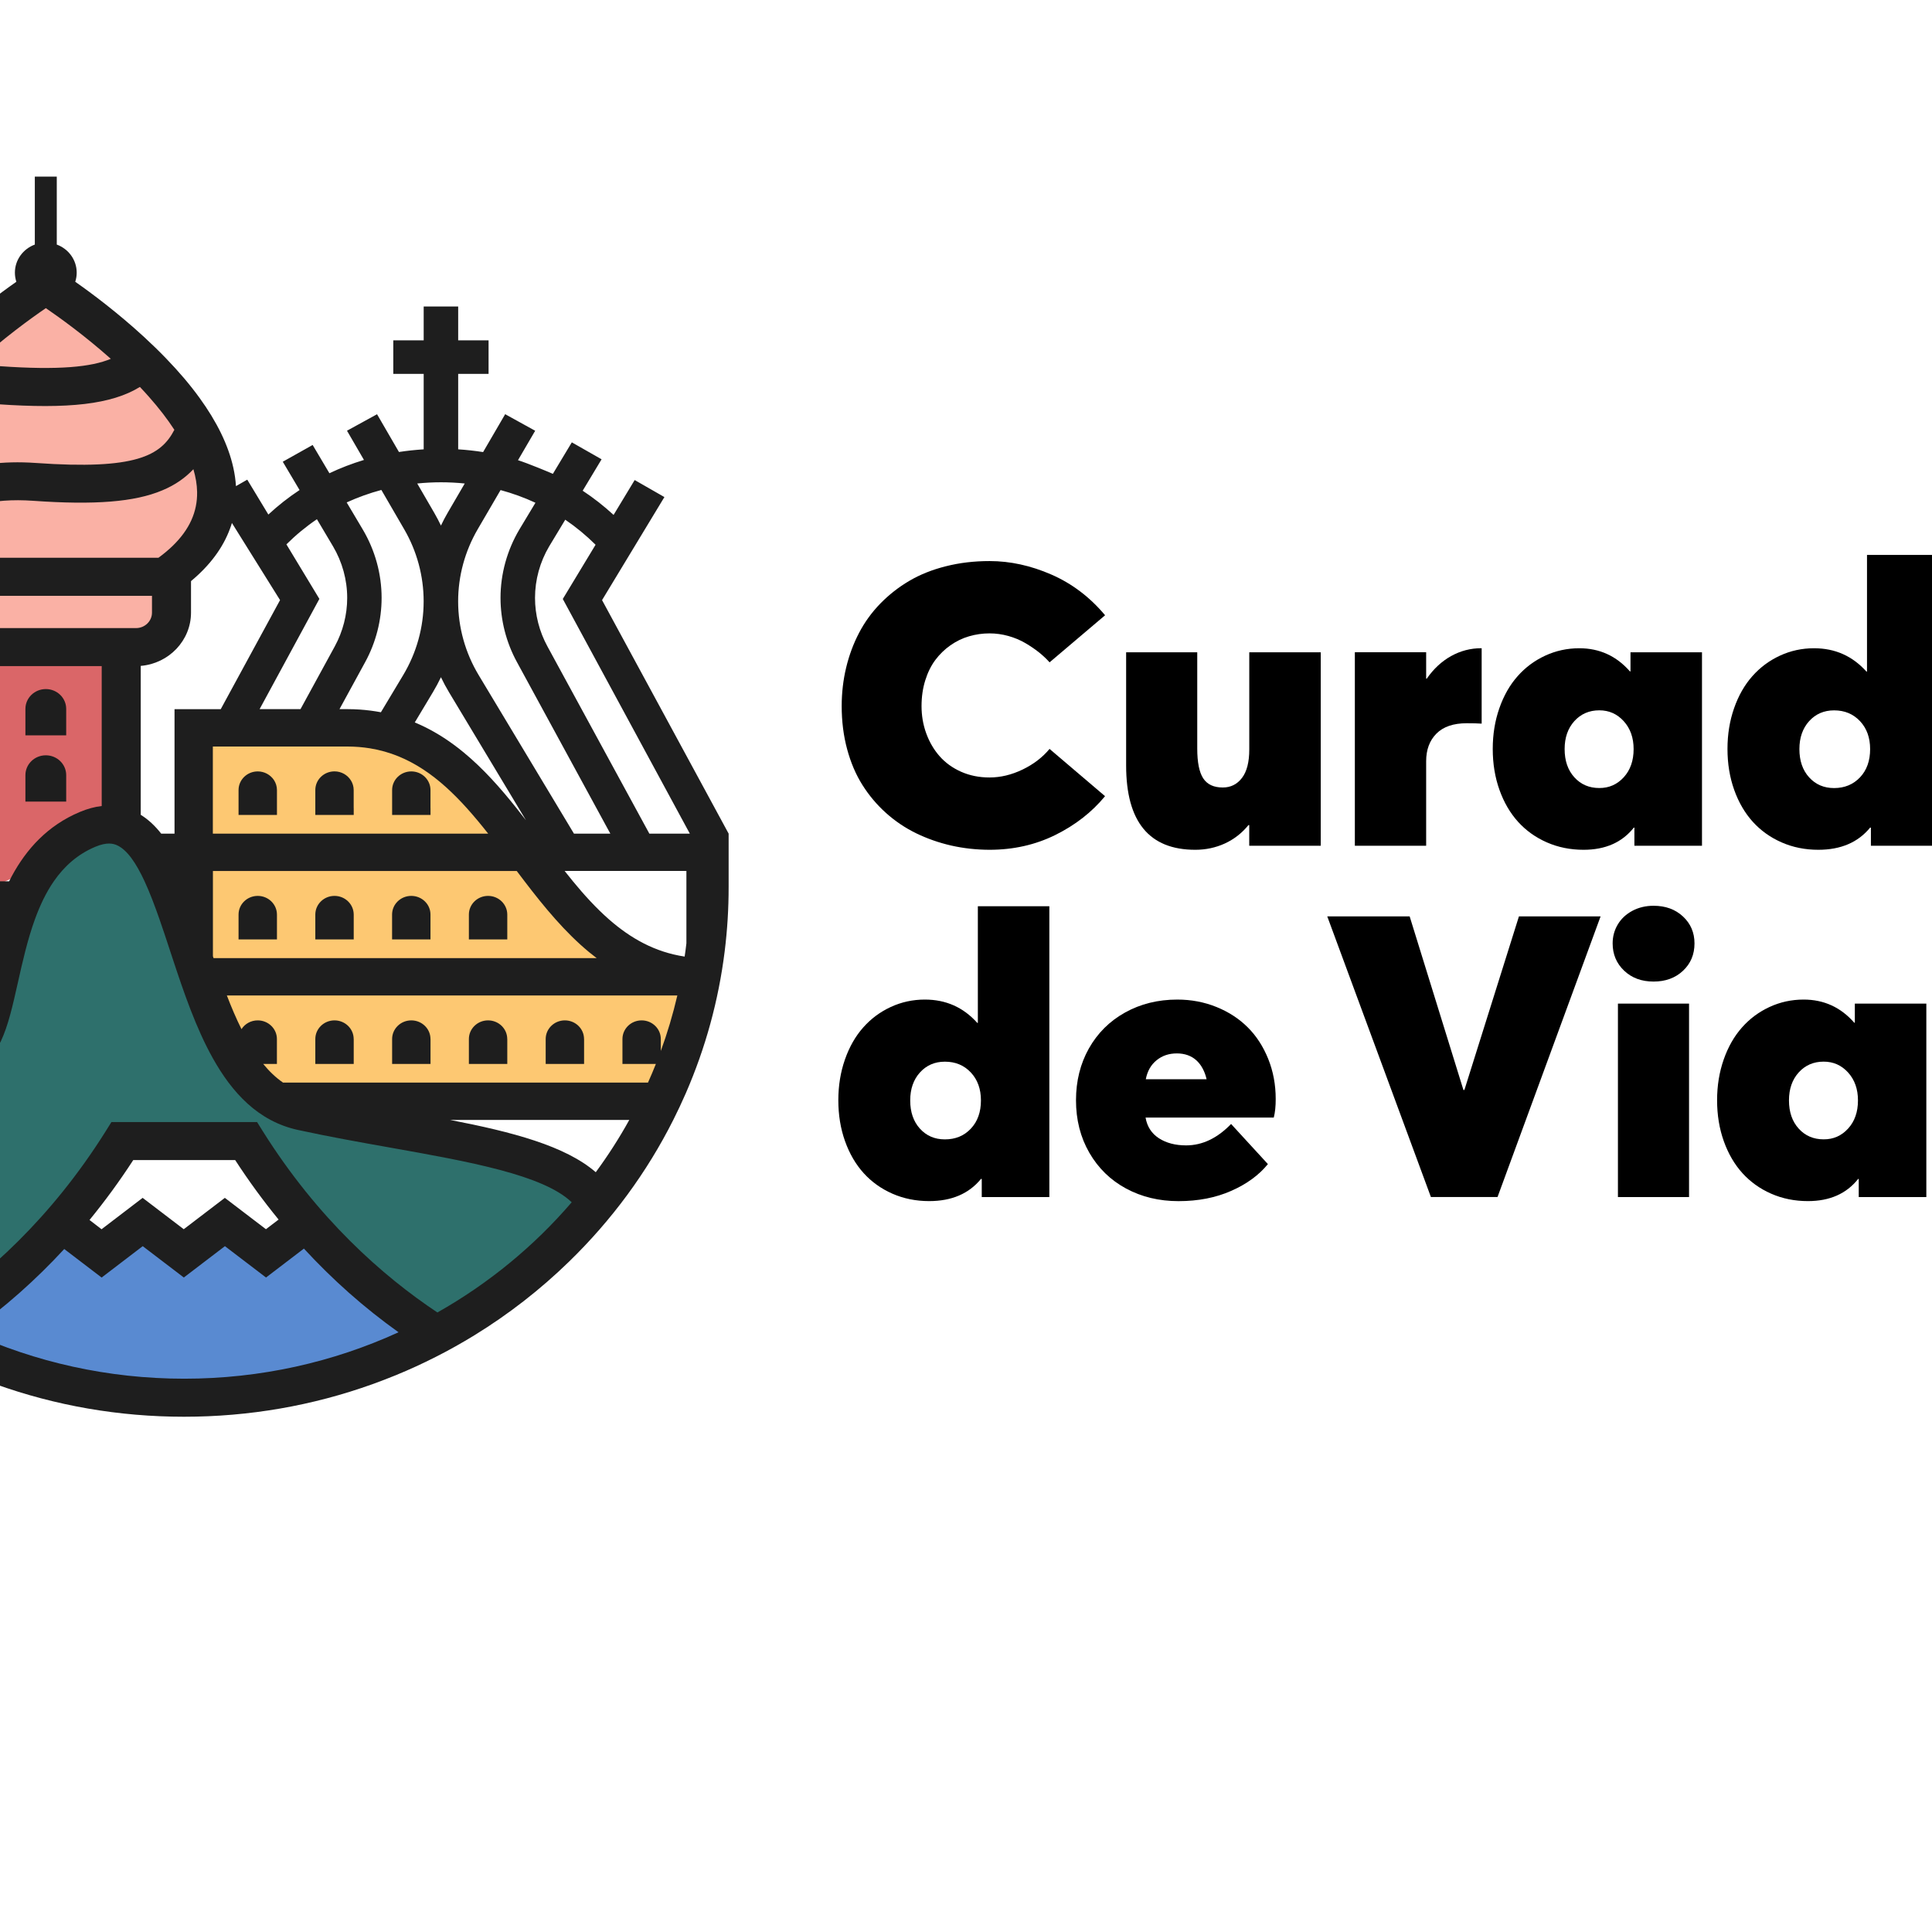 <?xml version="1.0" encoding="UTF-8" standalone="no"?>
<svg
   viewBox="0 0 500.17 500.17"
   version="1.1"
   id="svg2082"
   sodipodi:docname="curadoria-de-viagens-horinzotal-coloridonew.svg"
   inkscape:version="1.1.1 (c3084ef, 2021-09-22)"
   xmlns:inkscape="http://www.inkscape.org/namespaces/inkscape"
   xmlns:sodipodi="http://sodipodi.sourceforge.net/DTD/sodipodi-0.dtd"
   xmlns="http://www.w3.org/2000/svg"
   xmlns:svg="http://www.w3.org/2000/svg"
   xmlns:rdf="http://www.w3.org/1999/02/22-rdf-syntax-ns#"
   xmlns:cc="http://creativecommons.org/ns#"
   xmlns:dc="http://purl.org/dc/elements/1.1/">
  <sodipodi:namedview
     id="namedview2084"
     pagecolor="#ffffff"
     bordercolor="#666666"
     borderopacity="1.0"
     inkscape:pageshadow="2"
     inkscape:pageopacity="0.0"
     inkscape:pagecheckerboard="0"
     showgrid="false"
     inkscape:zoom="0.66362542"
     inkscape:cx="293.08702"
     inkscape:cy="400.07509"
     inkscape:window-width="1280"
     inkscape:window-height="629"
     inkscape:window-x="0"
     inkscape:window-y="23"
     inkscape:window-maximized="0"
     inkscape:current-layer="svg2082" />
  <defs
     id="defs1965">
    <style
       id="style1960">.cls-1{fill:none;}.cls-2{fill:#ff4672;}.cls-3{fill:#1e1e1e;}.cls-4{clip-path:url(#clip-path);}</style>
    <clipPath
       id="clip-path">
      <rect
         class="cls-1"
         x="45.13"
         y="45.21"
         width="409.91"
         height="409.91"
         id="rect1962" />
    </clipPath>
  </defs>
  <title
     id="title1967">rosaAtivo 1</title>
  <style
     type="text/css"
     id="style2499">
	.st0{fill:#FFFFFF;}
	.st1{fill:#0068FF;}
	.st2{fill:#598AD1;}
	.st3{fill:#FAB1A5;}
	.st4{fill:#2E706C;}
	.st5{fill:#FDC872;}
	.st6{fill:#DA6668;}
	.st7{fill:#1E1E1E;}
</style>
  <style
     type="text/css"
     id="style2938">
	.st0{fill:#FFFFFF;}
	.st1{fill:#0068FF;}
	.st2{fill:#598AD1;}
	.st3{fill:#FAB1A5;}
	.st4{fill:#2E706C;}
	.st5{fill:#FDC872;}
	.st6{fill:#DA6668;}
	.st7{fill:#1E1E1E;}
</style>
  <g
     id="g3120"
     transform="matrix(0.565,0,0,0.631,-263.287,-132.99)">
    <g
       id="g3054"
       transform="matrix(1.79,0,0,1.559,-416.197,-254.77)">
      <path
         class="st2"
         d="m 478.46,649.72 32.22,-29.33 8.19,7.78 9.56,-5.11 10.47,3.52 13.78,-6.19 9.11,8.89 8.7,-7.17 c 0,0 32.63,27.39 31.74,27.61 -0.89,0.22 -31.74,12.89 -31.74,12.89 l -58.93,1.11 z"
         id="path2972" />
      <polygon
         class="st3"
         points="499.35,465.86 479.8,465.86 473.97,463 473.97,449.58 467.7,445.4 463.34,455.4 427.36,459.65 418.09,449.58 415.64,445.4 411.28,438.6 404.17,427.55 410.6,403.88 436.41,384.83 442.63,387.57 467.7,407.29 494.83,379.7 505.77,374.16 539.96,407.29 547.35,424.64 539.96,447.75 531.74,465.86 515.76,471.61 "
         id="polygon2974" />
      <polyline
         class="st4"
         points="480.26,576.5 471.8,567.14 465.84,545.84 446.71,534.38 427.36,540.69 411.28,567.14 422.15,596.77    441.25,622.11 479.49,649.72 501.66,626.57 523.87,598.99 553.9,598.99 567.13,618.9 605.73,649.72 645.59,614.07 608.57,598.99    559.29,588.78 550.91,576.5 540,545.84 531.74,527.83 518.88,514.28 504.88,524.33 491.28,547.82 489.74,570.96  "
         id="polyline2976" />
      <polygon
         class="st5"
         points="604.72,496.77 583.38,488.98 540,491.93 540,537.91 559.29,583.26 573.56,587.77 658.98,588.83 666.22,576.5 669.43,555.75 649.62,547.82 637.38,534.38 622.69,523.26 617.83,509.56 "
         id="polygon2978" />
      <rect
         x="424.91"
         y="456.8"
         class="st6"
         width="35.44"
         height="77.58"
         id="rect2980" />
      <polygon
         class="st6"
         points="485.89,534.38 523.87,516.86 521.33,466.75 485.89,466.75 "
         id="polygon2982" />
      <g
         id="g3052">
        <g
           id="g2986">
          <path
             class="st7"
             d="m 558.82,534.38 c -2.71,0 -4.91,2.2 -4.91,4.91 v 1.25 5.3 h 9.83 v -5.3 -1.25 c -0.01,-2.71 -2.21,-4.91 -4.92,-4.91 z"
             id="path2984" />
        </g>
        <g
           id="g2990">
          <path
             class="st7"
             d="m 578.47,534.38 c -2.71,0 -4.91,2.2 -4.91,4.91 v 1.25 5.3 h 9.83 v -5.3 -1.25 c -0.01,-2.71 -2.21,-4.91 -4.92,-4.91 z"
             id="path2988" />
        </g>
        <g
           id="g2994">
          <path
             class="st7"
             d="m 598.12,534.38 c -2.71,0 -4.91,2.2 -4.91,4.91 v 1.25 5.3 h 9.83 v -5.3 -1.25 c 0,-2.71 -2.2,-4.91 -4.92,-4.91 z"
             id="path2992" />
        </g>
        <g
           id="g2998">
          <path
             class="st7"
             d="m 617.78,534.38 c -2.71,0 -4.91,2.2 -4.91,4.91 v 1.25 5.3 h 9.83 v -5.3 -1.25 c -0.01,-2.71 -2.21,-4.91 -4.92,-4.91 z"
             id="path2996" />
        </g>
        <g
           id="g3002">
          <path
             class="st7"
             d="m 583.38,572.05 c 0,-2.71 -2.2,-4.91 -4.91,-4.91 -2.71,0 -4.91,2.2 -4.91,4.91 v 6.55 h 9.83 v -6.55 z"
             id="path3000" />
        </g>
        <g
           id="g3006">
          <path
             class="st7"
             d="m 603.04,572.05 c 0,-2.71 -2.2,-4.91 -4.91,-4.91 -2.71,0 -4.91,2.2 -4.91,4.91 v 6.55 h 9.83 v -6.55 z"
             id="path3004" />
        </g>
        <g
           id="g3010">
          <path
             class="st7"
             d="m 622.69,572.05 c 0,-2.71 -2.2,-4.91 -4.91,-4.91 -2.71,0 -4.91,2.2 -4.91,4.91 v 6.55 h 9.83 v -6.55 z"
             id="path3008" />
        </g>
        <g
           id="g3014">
          <path
             class="st7"
             d="m 642.35,572.05 c 0,-2.71 -2.2,-4.91 -4.91,-4.91 -2.71,0 -4.91,2.2 -4.91,4.91 v 6.55 h 9.83 v -6.55 z"
             id="path3012" />
        </g>
        <g
           id="g3018">
          <path
             class="st7"
             d="m 446.65,479.06 v -4.07 c 0,-2.88 -2.34,-5.22 -5.22,-5.22 -2.88,0 -5.22,2.34 -5.22,5.22 v 4.07 2.89 h 10.44 z"
             id="path3016" />
        </g>
        <g
           id="g3022">
          <path
             class="st7"
             d="m 446.65,494.2 c 0,-2.88 -2.34,-5.22 -5.22,-5.22 -2.88,0 -5.22,2.34 -5.22,5.22 v 6.96 h 10.44 z"
             id="path3020" />
        </g>
        <g
           id="g3026">
          <path
             class="st7"
             d="m 504.57,479.95 c -2.88,0 -5.22,2.34 -5.22,5.22 v 6.96 h 10.44 v -6.96 c 0,-2.88 -2.33,-5.22 -5.22,-5.22 z"
             id="path3024" />
        </g>
        <g
           id="g3030">
          <path
             class="st7"
             d="m 504.57,497.38 c -2.88,0 -5.22,2.34 -5.22,5.22 v 6.96 h 10.44 v -6.96 c 0,-2.88 -2.33,-5.22 -5.22,-5.22 z"
             id="path3028" />
        </g>
        <g
           id="g3034">
          <path
             class="st7"
             d="m 446.65,513.41 c 0,-2.88 -2.34,-5.22 -5.22,-5.22 -2.88,0 -5.22,2.34 -5.22,5.22 v 6.96 h 10.44 z"
             id="path3032" />
        </g>
        <g
           id="g3038">
          <path
             class="st7"
             d="m 646.96,456.54 15.96,-27.12 -7.61,-4.48 -5.4,9.18 c -2.47,-2.34 -5.11,-4.47 -7.91,-6.37 l 4.84,-8.27 -7.62,-4.46 -4.85,8.29 c -0.51,-0.25 -6.42,-2.79 -8.93,-3.59 l 4.4,-7.75 -7.68,-4.36 -5.65,9.97 c -2.1,-0.34 -4.23,-0.58 -6.38,-0.72 V 397 h 7.78 v -8.83 h -7.78 v -8.9 h -8.83 v 8.9 h -7.78 V 397 h 7.78 v 19.86 c -2.14,0.14 -4.25,0.37 -6.33,0.7 l -5.61,-9.94 -7.69,4.34 4.34,7.69 c -3.04,0.95 -6,2.11 -8.84,3.5 l -4.29,-7.44 -7.65,4.41 4.3,7.45 c -2.82,1.91 -5.49,4.07 -7.99,6.45 l -2.73,-4.64 -0.65,-1.11 v 0 0 0 l -2.02,-3.43 -2.89,1.7 c -0.1,-1.61 -0.33,-3.25 -0.69,-4.91 -1.27,-5.86 -4.17,-11.99 -8.66,-18.35 -2.39,-3.39 -5.24,-6.84 -8.54,-10.35 -1.76,-1.88 -3.65,-3.77 -5.67,-5.68 -6.69,-6.32 -13.29,-11.4 -17.58,-14.49 0.24,-0.76 0.37,-1.56 0.37,-2.4 0,-3.38 -2.12,-6.26 -5.1,-7.39 v -17.89 h -5.62 v 17.89 c -2.98,1.13 -5.1,4.01 -5.1,7.39 0,0.84 0.13,1.64 0.37,2.4 -4.29,3.1 -10.9,8.17 -17.58,14.49 -3.49,3.3 -6.6,6.56 -9.32,9.76 0,0 -0.01,0.01 -0.01,0.01 -1.14,0.99 -2.19,2.06 -3.16,3.18 -0.61,-0.69 -1.23,-1.38 -1.88,-2.08 v 0 c -6.8,-7.25 -14.39,-13.08 -18.67,-16.14 0.02,-0.22 0.04,-0.45 0.04,-0.68 0,-2.26 -1.23,-4.24 -3.05,-5.31 -0.1,-0.06 -0.2,-0.11 -0.3,-0.16 v -13.68 h -5.62 v 13.68 c -0.1,0.05 -0.2,0.1 -0.3,0.16 -1.82,1.07 -3.05,3.04 -3.05,5.31 0,0.23 0.01,0.46 0.04,0.68 -3.35,2.4 -8.74,6.5 -14.2,11.66 -3.67,3.47 -6.8,6.88 -9.4,10.22 -6.06,7.8 -9.19,15.22 -9.32,22.16 -0.14,7.35 3,13.8 9.32,19.23 0.49,0.42 1,0.84 1.54,1.25 v 2.4 c 0,5.2 2.83,9.74 7.03,12.18 v 1.37 23.28 44.79 h -8.56 -0.01 V 480.1 c -6.64,16.51 -10.01,33.98 -10.01,51.95 0,2.84 0.09,5.68 0.25,8.49 0.53,8.92 1.91,17.69 4.11,26.27 1.11,4.34 2.44,8.62 3.98,12.85 0.81,2.23 1.68,4.45 2.61,6.65 7.02,16.6 17.07,31.51 29.87,44.31 7.4,7.4 15.5,13.87 24.22,19.38 3.23,2.04 6.55,3.95 9.95,5.72 3.31,1.72 6.69,3.32 10.14,4.78 1.98,0.84 3.97,1.62 5.97,2.36 15.43,5.7 31.64,8.59 48.29,8.59 16.65,0 32.87,-2.89 48.29,-8.59 2,-0.74 3.99,-1.53 5.97,-2.36 3.46,-1.46 6.84,-3.06 10.14,-4.78 3.4,-1.77 6.72,-3.68 9.95,-5.72 8.72,-5.51 16.82,-11.98 24.22,-19.38 10.97,-10.97 19.91,-23.48 26.67,-37.28 1.13,-2.31 2.2,-4.65 3.21,-7.03 5.06,-11.96 8.38,-24.44 9.94,-37.27 0.34,-2.82 0.6,-5.65 0.77,-8.5 0.17,-2.82 0.25,-5.65 0.25,-8.49 v -4.22 -9.83 -0.01 z m -11.91,84 c 2.69,3.11 5.53,6.04 8.59,8.64 0.65,0.55 1.3,1.07 1.95,1.58 h -98.08 c -0.05,-0.17 -0.11,-0.33 -0.16,-0.5 v -9.72 -10.01 -2.71 h 77.77 c 0.66,0.9 1.33,1.81 2,2.71 2.54,3.42 5.16,6.81 7.93,10.01 z M 662,575.19 v -3.14 c 0,-2.71 -2.2,-4.91 -4.91,-4.91 -2.71,0 -4.91,2.2 -4.91,4.91 v 6.55 h 8.56 c -0.64,1.65 -1.31,3.29 -2.02,4.91 h -93.43 c -1.84,-1.3 -3.52,-2.96 -5.07,-4.91 h 3.51 v -6.55 c 0,-2.71 -2.2,-4.91 -4.91,-4.91 -1.76,0 -3.29,0.92 -4.16,2.31 -1.35,-2.79 -2.59,-5.78 -3.74,-8.86 h 115.31 c -1.13,4.97 -2.54,9.85 -4.23,14.6 z M 426.22,452.99 c -0.34,0 -0.67,-0.05 -0.98,-0.12 -1.77,-0.44 -3.09,-2.04 -3.09,-3.95 v -0.32 -2.45 h 8.04 13.12 17.04 v 2.45 0.32 c 0,2.25 -1.83,4.07 -4.07,4.07 h -18.64 z m -7.28,-43.51 c 1.39,-1.74 2.9,-3.45 4.47,-5.1 0.46,-0.48 0.92,-0.95 1.38,-1.42 l 29.93,35.63 h -4.14 -6.8 -3.71 l -21.99,-28.03 c 0.29,-0.36 0.57,-0.72 0.86,-1.08 z m 109.72,-9.04 c 0.79,0.86 1.55,1.71 2.28,2.56 2.58,2.99 4.76,5.9 6.54,8.72 -3.44,6.84 -9.9,10.58 -35.43,8.73 -17.68,-1.28 -27.07,4.7 -31.82,9.95 -1.33,1.47 -2.39,2.96 -3.22,4.39 -0.82,-2.13 -1.21,-4.37 -1.17,-6.71 0,-0.11 0.01,-0.21 0.01,-0.32 0.06,-1.82 0.38,-3.72 0.95,-5.69 0.49,-1.7 1.16,-3.45 2.02,-5.24 1.46,-3.07 3.46,-6.28 5.97,-9.6 4.55,-2 10.39,-2.76 17.37,-2.25 18.18,1.3 29.23,0.06 36.5,-4.54 z m 23.55,35.8 12.32,20.29 v 0.01 l -15.18,28.7 h -3.89 -3.01 -4.93 V 518 h -3.05 -0.36 c -1.55,-2.03 -3.28,-3.71 -5.24,-4.96 v -12.42 -5.26 -9.83 -11.68 c 7.2,-0.62 12.87,-6.67 12.87,-14.02 v -8.29 c 4.86,-4.16 8.2,-8.79 10,-13.86 0.18,-0.48 0.33,-0.96 0.47,-1.44 z m -68.33,27.66 c -2.25,0 -4.07,-1.83 -4.07,-4.07 v -4.42 h 51.94 v 4.42 c 0,2.25 -1.83,4.07 -4.07,4.07 z m 58.47,-41.81 c 0.59,2.07 0.92,4.06 0.95,5.97 0.1,5.24 -1.96,9.92 -6.24,14.19 -1.08,1.07 -2.29,2.12 -3.65,3.14 h -50.47 -7.22 c -0.05,-0.04 -0.09,-0.07 -0.14,-0.11 -0.57,-0.43 -1.1,-0.86 -1.62,-1.3 0.24,-1.07 1.16,-4.28 4.01,-7.25 4.73,-4.9 12.8,-7.09 23.35,-6.33 15.81,1.15 26,0.31 33.03,-2.73 3.4,-1.44 5.98,-3.38 8,-5.58 z m 25.13,72.98 h 7.05 v 0 h 3.12 4.09 c 2.04,0 3.99,0.17 5.85,0.48 10.15,1.71 17.83,7.84 24.76,15.74 1.86,2.13 3.68,4.38 5.46,6.71 h -70.48 v -6.71 -16.22 h 6.75 v 0 h 3.51 6.92 v 0 z m 57.58,16.22 c -4.12,-5.32 -8.51,-10.41 -13.49,-14.64 -0.89,-0.76 -1.79,-1.48 -2.7,-2.16 -3.18,-2.39 -6.46,-4.31 -9.85,-5.76 l 4.66,-7.99 c 0.74,-1.27 1.42,-2.58 2.04,-3.91 0.62,1.34 1.3,2.65 2.05,3.93 l 19.72,33.72 c -0.8,-1.07 -1.61,-2.13 -2.43,-3.19 z m -161.72,-50.2 c 2.94,-1.72 5.21,-4.47 6.29,-7.76 0.05,0.04 0.1,0.08 0.16,0.12 v 6.38 c 0,6.51 4.45,12.01 10.47,13.61 v 57.1 h -16.92 z m 27.94,79.45 c -1.56,5.02 -2.65,10.03 -3.64,14.54 -1.15,5.29 -2.25,10.28 -3.68,13.4 -1.19,2.59 -1.89,2.51 -2.27,2.48 -2.97,-0.3 -4.71,-5.46 -7.02,-13.29 -1.66,-5.64 -3.54,-11.98 -6.97,-17.12 h 23.58 z m 4.58,-11.35 c -0.23,0.45 -0.46,0.89 -0.68,1.35 h -5.44 c 0.18,-0.35 0.35,-0.7 0.53,-1.05 v -55.58 h 28.61 v 36.82 c -1.81,0.21 -3.67,0.73 -5.59,1.56 -8.28,3.57 -13.69,9.79 -17.43,16.9 z m 141.68,-93.81 c 2.76,1.93 5.35,4.13 7.76,6.59 v 0 l -8.39,14.27 32.52,61.76 h -0.04 -0.76 -9.56 l -26.1,-49.29 c -2.07,-3.91 -3.17,-8.32 -3.17,-12.75 0,-4.76 1.26,-9.46 3.62,-13.56 z m -16.56,-7.8 c 3.08,0.86 6.07,1.97 8.93,3.34 l -4.12,7.04 c -3.15,5.47 -4.82,11.69 -4.82,18 0,5.86 1.45,11.7 4.2,16.88 L 649.08,518 h -9.31 l -24.38,-41.7 c -3.45,-5.89 -5.27,-12.61 -5.27,-19.43 0,-6.64 1.73,-13.2 5.01,-18.98 z m -15.27,-2.05 c 2.06,0 4.1,0.11 6.1,0.32 l -4.36,7.69 c -0.63,1.1 -1.2,2.23 -1.73,3.38 -0.53,-1.13 -1.09,-2.25 -1.71,-3.34 l -4.36,-7.73 c 1.99,-0.21 4.01,-0.32 6.06,-0.32 z m -15.24,2.02 5.85,10.36 c 3.25,5.76 4.97,12.3 4.97,18.91 v 0.07 c 0,6.81 -1.81,13.51 -5.24,19.39 l -5.7,9.77 c -1.77,-0.34 -3.58,-0.58 -5.42,-0.71 -0.52,-0.04 -1.04,-0.06 -1.56,-0.08 -0.54,-0.02 -1.08,-0.03 -1.63,-0.03 h -1.99 l 6.58,-12.39 c 2.75,-5.18 4.2,-11.02 4.2,-16.88 0,-6.31 -1.67,-12.53 -4.82,-18 l -4.12,-7.13 c 2.86,-1.34 5.82,-2.44 8.88,-3.28 z m -16.5,7.7 4.11,7.12 c 2.38,4.13 3.64,8.83 3.64,13.59 0,4.43 -1.1,8.83 -3.17,12.74 l -8.78,16.53 h -3.98 -2.94 -3.55 l 15.3,-29.01 -8.44,-14.35 c 2.41,-2.46 5.02,-4.68 7.81,-6.62 z m -87.75,-40.6 c 7.24,-6.86 14.54,-12.26 18.36,-14.95 3.49,2.46 9.9,7.19 16.51,13.23 0.04,0.04 0.08,0.07 0.12,0.11 -4.95,2.14 -13.23,3.03 -28.32,1.94 -2.38,-0.17 -4.67,-0.22 -6.87,-0.14 0.06,-0.07 0.13,-0.13 0.2,-0.19 z m -28.43,10.34 c 1.24,1.33 2.39,2.64 3.45,3.94 -1.2,2.39 -2.14,4.74 -2.87,6.86 -0.19,0.48 -0.37,0.96 -0.53,1.44 -0.85,2.45 -1.43,4.86 -1.74,7.22 -0.01,0.07 -0.02,0.13 -0.02,0.2 l -23.89,-28.44 c 0.73,-0.62 1.46,-1.21 2.17,-1.79 2.15,-1.73 4.18,-3.25 5.94,-4.49 3.84,2.74 11.14,8.29 17.49,15.06 m -46.51,21.25 c 0.02,-1.26 0.21,-2.54 0.54,-3.83 0.22,-0.85 0.5,-1.7 0.83,-2.55 l 14.71,18.75 h -9.12 c -1.03,-0.8 -1.94,-1.61 -2.74,-2.45 -2.89,-3.03 -4.28,-6.3 -4.22,-9.92 z m 17.9,39.08 V 463 h 1.43 22.73 v 67.53 h -2.21 c -1.59,-0.14 -3.25,-0.14 -4.99,0 H 429.18 Z M 540,661.44 c -19.59,0 -38.18,-4.38 -54.84,-12.21 4.4,-3.23 8.65,-6.71 12.74,-10.43 3.96,-3.61 7.76,-7.44 11.39,-11.49 l 9.57,7.51 10.52,-8.26 10.52,8.25 10.52,-8.25 10.52,8.25 9.7,-7.61 c 3.66,4.08 7.49,7.95 11.48,11.59 4.08,3.72 8.34,7.2 12.74,10.43 -16.68,7.85 -35.27,12.22 -54.86,12.22 z m -24.24,-41.77 c 3.97,-4.99 7.71,-10.25 11.19,-15.76 h 26.1 c 3.46,5.48 7.17,10.7 11.11,15.65 l -3.24,2.54 -10.52,-8.25 -10.52,8.25 -10.52,-8.25 -10.52,8.26 z m 89.05,24.34 c -14.08,-9.64 -30.66,-24.71 -44.7,-47.71 l -1.46,-2.4 h -37.28 l -1.46,2.4 c -14.04,23.01 -30.62,38.07 -44.7,47.71 -28.56,-16.6 -50.23,-43.8 -59.56,-76.19 5.68,-11.07 15.98,-25.83 30.96,-27.29 h 4.07 c 3.46,0.41 6.06,1.96 8.19,4.82 2.9,3.88 4.58,9.6 6.21,15.13 1.34,4.54 2.6,8.83 4.57,12.38 2.69,4.87 6.41,7.57 11.04,8.04 3.73,0.38 8.9,-0.75 12.36,-8.24 1.89,-4.1 3.04,-9.36 4.37,-15.46 1.2,-5.51 2.47,-11.31 4.37,-16.68 1.28,-3.61 2.83,-7.02 4.85,-10.01 2.63,-3.9 6.05,-7.09 10.62,-9.06 2.95,-1.27 4.55,-0.85 5.49,-0.42 2.64,1.2 4.96,4.75 7.09,9.48 1.34,2.97 2.6,6.4 3.83,10.01 0.93,2.73 1.83,5.56 2.73,8.37 0.2,0.61 0.39,1.23 0.59,1.84 2.89,9.02 6.02,18.45 10.35,26.4 1.23,2.25 2.55,4.39 3.99,6.36 3,4.1 6.51,7.51 10.74,9.83 2.15,1.18 4.47,2.08 7.01,2.65 7.99,1.79 16.03,3.26 23.8,4.68 20.01,3.66 39.02,7.15 46.31,14.36 -9.65,11.56 -21.29,21.4 -34.38,29 z m 40.54,-36.91 c -7.8,-6.94 -21.33,-10.59 -37.29,-13.76 h 45.87 c -2.57,4.78 -5.44,9.37 -8.58,13.76 z m 22.75,-56.75 c -7.6,-1.17 -13.83,-4.8 -19.39,-9.81 -3.25,-2.94 -6.28,-6.34 -9.21,-10.01 -0.71,-0.89 -1.42,-1.79 -2.12,-2.71 h 31.17 v 2.71 10.01 6.32 c -0.13,1.17 -0.28,2.33 -0.45,3.49 z"
             id="path3036" />
        </g>
        <g
           id="g3042">
          <path
             class="st7"
             d="m 558.82,501.62 c -2.71,0 -4.91,2.2 -4.91,4.91 v 6.55 h 9.83 v -1.79 -4.76 c 0,-0.98 -0.29,-1.9 -0.79,-2.67 -0.89,-1.34 -2.4,-2.24 -4.13,-2.24 z"
             id="path3040" />
        </g>
        <g
           id="g3046">
          <path
             class="st7"
             d="m 583.38,511.29 v -4.76 c 0,-0.93 -0.26,-1.8 -0.71,-2.54 -0.86,-1.42 -2.42,-2.38 -4.2,-2.38 -2.71,0 -4.91,2.2 -4.91,4.91 v 6.55 h 9.83 v -1.78 z"
             id="path3044" />
        </g>
        <g
           id="g3050">
          <path
             class="st7"
             d="m 603.04,511.29 v -4.76 c 0,-2.71 -2.2,-4.91 -4.91,-4.91 -2.71,0 -4.91,2.2 -4.91,4.91 v 4.76 1.79 h 9.83 v -1.79 z"
             id="path3048" />
        </g>
      </g>
    </g>
  </g>
  <g
     id="g866"
     transform="matrix(1,0,0,0.99,-224.927,-329.442)"
     style="fill:#000000">
    <g
       id="g848"
       style="fill:#000000">
      <path
         class="st2"
         d="m 471.17,553.88 c -3.19,-0.74 -6.21,-1.81 -9.05,-3.2 -2.84,-1.4 -5.45,-3.17 -7.82,-5.32 -2.37,-2.15 -4.4,-4.59 -6.1,-7.31 -1.7,-2.72 -3.02,-5.84 -3.96,-9.36 -0.94,-3.51 -1.41,-7.27 -1.41,-11.27 0,-3.5 0.39,-6.86 1.16,-10.09 0.77,-3.23 1.88,-6.25 3.33,-9.05 1.45,-2.81 3.28,-5.36 5.5,-7.67 2.22,-2.3 4.72,-4.28 7.49,-5.93 2.77,-1.65 5.93,-2.93 9.48,-3.83 3.55,-0.91 7.32,-1.36 11.32,-1.36 5.35,0 10.68,1.18 16.01,3.53 5.33,2.35 9.96,5.9 13.9,10.64 l -14.37,12.31 c -0.84,-0.94 -1.77,-1.82 -2.8,-2.65 -1.03,-0.82 -2.19,-1.62 -3.51,-2.4 -1.31,-0.77 -2.77,-1.39 -4.36,-1.84 -1.6,-0.45 -3.22,-0.68 -4.87,-0.68 -1.82,0 -3.58,0.25 -5.3,0.76 -1.71,0.5 -3.32,1.29 -4.82,2.35 -1.5,1.06 -2.8,2.34 -3.91,3.83 -1.11,1.5 -1.98,3.28 -2.62,5.35 -0.64,2.07 -0.96,4.31 -0.96,6.73 0,2.49 0.4,4.86 1.21,7.11 0.81,2.25 1.95,4.24 3.43,5.95 1.48,1.71 3.34,3.08 5.57,4.09 2.24,1.01 4.7,1.51 7.39,1.51 2.86,0 5.71,-0.69 8.55,-2.07 2.84,-1.38 5.17,-3.18 6.99,-5.4 l 14.37,12.36 c -3.4,4.17 -7.68,7.55 -12.86,10.14 -5.18,2.59 -10.86,3.88 -17.05,3.88 -3.42,-0.01 -6.74,-0.38 -9.93,-1.11 z"
         id="path826"
         style="fill:#000000" />
      <path
         class="st2"
         d="m 566.85,503.34 v 50.59 h -18.51 v -5.4 h -0.2 c -1.71,2.12 -3.76,3.72 -6.13,4.82 -2.37,1.09 -4.92,1.64 -7.64,1.64 -11.94,0 -17.9,-7.35 -17.9,-22.04 v -29.61 h 18.41 v 25.17 c 0,3.6 0.51,6.2 1.54,7.79 1.03,1.6 2.72,2.4 5.07,2.4 2.05,0 3.71,-0.83 4.97,-2.5 1.26,-1.66 1.89,-4.14 1.89,-7.44 v -25.42 z"
         id="path828"
         style="fill:#000000" />
      <path
         class="st2"
         d="M 608.51,502.28 V 522 c -1.01,-0.07 -2.3,-0.1 -3.88,-0.1 -3.43,0 -6.04,0.9 -7.82,2.7 -1.78,1.8 -2.67,4.21 -2.67,7.24 v 22.09 h -18.46 v -50.59 h 18.46 v 6.91 h 0.15 c 1.78,-2.59 3.89,-4.56 6.33,-5.93 2.44,-1.36 5.04,-2.04 7.79,-2.04 z"
         id="path830"
         style="fill:#000000" />
      <path
         class="st2"
         d="m 665.55,503.34 v 50.59 h -17.5 v -4.74 h -0.15 c -3.03,3.87 -7.36,5.8 -13.01,5.8 -3.43,0 -6.6,-0.65 -9.51,-1.94 -2.91,-1.29 -5.39,-3.09 -7.44,-5.37 -2.05,-2.29 -3.66,-5.07 -4.82,-8.35 -1.16,-3.28 -1.74,-6.85 -1.74,-10.72 0,-3.8 0.57,-7.35 1.71,-10.64 1.14,-3.3 2.72,-6.09 4.72,-8.37 2,-2.29 4.38,-4.08 7.14,-5.37 2.76,-1.29 5.7,-1.94 8.83,-1.94 5.25,0 9.62,2.02 13.11,6.05 h 0.15 v -4.99 h 18.51 z m -20.25,32.68 c 1.7,-1.88 2.55,-4.34 2.55,-7.36 0,-2.96 -0.85,-5.39 -2.55,-7.29 -1.7,-1.9 -3.81,-2.85 -6.33,-2.85 -2.62,0 -4.77,0.94 -6.46,2.82 -1.68,1.88 -2.52,4.32 -2.52,7.31 0,3.06 0.84,5.52 2.52,7.39 1.68,1.87 3.83,2.8 6.46,2.8 2.52,0.01 4.63,-0.94 6.33,-2.82 z"
         id="path832"
         style="fill:#000000" />
      <path
         class="st2"
         d="m 726.78,477.87 v 76.06 h -17.5 v -4.74 h -0.2 c -3.13,3.87 -7.6,5.8 -13.42,5.8 -3.43,0 -6.6,-0.65 -9.51,-1.94 -2.91,-1.29 -5.39,-3.09 -7.44,-5.37 -2.05,-2.29 -3.66,-5.07 -4.82,-8.35 -1.16,-3.28 -1.74,-6.85 -1.74,-10.72 0,-3.8 0.57,-7.35 1.71,-10.64 1.14,-3.3 2.72,-6.09 4.72,-8.37 2,-2.29 4.38,-4.08 7.14,-5.37 2.76,-1.29 5.7,-1.94 8.83,-1.94 5.45,0 9.97,2.03 13.57,6.1 h 0.15 v -30.51 h 18.51 z m -20.32,58.18 c 1.75,-1.87 2.62,-4.33 2.62,-7.39 0,-2.99 -0.87,-5.43 -2.62,-7.31 -1.75,-1.88 -3.98,-2.82 -6.71,-2.82 -2.62,0 -4.77,0.94 -6.46,2.82 -1.68,1.88 -2.52,4.32 -2.52,7.31 0,3.06 0.84,5.52 2.52,7.39 1.68,1.87 3.83,2.8 6.46,2.8 2.72,0 4.96,-0.94 6.71,-2.8 z"
         id="path834"
         style="fill:#000000" />
      <path
         class="st2"
         d="m 747.03,551.68 c -4.22,-2.2 -7.5,-5.3 -9.83,-9.31 -2.33,-4.01 -3.51,-8.57 -3.51,-13.72 0,-5.14 1.17,-9.72 3.51,-13.72 2.34,-4 5.62,-7.11 9.83,-9.33 4.22,-2.22 9.02,-3.33 14.4,-3.33 5.38,0 10.17,1.11 14.37,3.33 4.2,2.22 7.48,5.33 9.84,9.33 2.35,4 3.53,8.57 3.53,13.72 0,5.14 -1.18,9.72 -3.53,13.72 -2.35,4 -5.63,7.1 -9.84,9.31 -4.2,2.2 -8.99,3.3 -14.37,3.3 -5.38,0 -10.18,-1.1 -14.4,-3.3 z m 20.96,-15.84 c 1.75,-1.9 2.62,-4.3 2.62,-7.19 0,-2.96 -0.86,-5.37 -2.57,-7.24 -1.71,-1.87 -3.92,-2.8 -6.61,-2.8 -1.31,0 -2.54,0.25 -3.68,0.76 -1.14,0.5 -2.12,1.19 -2.93,2.07 -0.81,0.87 -1.44,1.93 -1.89,3.18 -0.45,1.24 -0.68,2.59 -0.68,4.03 0,1.14 0.15,2.24 0.45,3.28 0.3,1.04 0.73,1.97 1.29,2.77 0.55,0.81 1.21,1.51 1.97,2.12 0.76,0.61 1.6,1.07 2.52,1.39 0.92,0.32 1.91,0.48 2.95,0.48 2.62,0 4.81,-0.95 6.56,-2.85 z"
         id="path836"
         style="fill:#000000" />
      <path
         class="st2"
         d="M 828.92,502.28 V 522 c -1.01,-0.07 -2.3,-0.1 -3.88,-0.1 -3.43,0 -6.04,0.9 -7.82,2.7 -1.78,1.8 -2.67,4.21 -2.67,7.24 v 22.09 h -18.46 v -50.59 h 18.46 v 6.91 h 0.15 c 1.78,-2.59 3.89,-4.56 6.33,-5.93 2.44,-1.36 5.04,-2.04 7.79,-2.04 z"
         id="path838"
         style="fill:#000000" />
      <path
         class="st2"
         d="m 836.63,494.74 c -1.98,-1.9 -2.98,-4.28 -2.98,-7.14 0,-1.82 0.45,-3.47 1.34,-4.97 0.89,-1.5 2.15,-2.68 3.78,-3.56 1.63,-0.87 3.45,-1.31 5.47,-1.31 3.09,0 5.63,0.93 7.62,2.8 1.98,1.87 2.98,4.21 2.98,7.04 0,2.89 -0.99,5.28 -2.98,7.16 -1.98,1.88 -4.52,2.82 -7.62,2.82 -3.1,0 -5.62,-0.94 -7.61,-2.84 z m -1.61,8.6 h 18.41 v 50.59 h -18.41 z"
         id="path840"
         style="fill:#000000" />
      <path
         class="st2"
         d="m 914.86,503.34 v 50.59 h -17.5 v -4.74 h -0.15 c -3.03,3.87 -7.36,5.8 -13.01,5.8 -3.43,0 -6.6,-0.65 -9.51,-1.94 -2.91,-1.29 -5.39,-3.09 -7.44,-5.37 -2.05,-2.29 -3.66,-5.07 -4.82,-8.35 -1.16,-3.28 -1.74,-6.85 -1.74,-10.72 0,-3.8 0.57,-7.35 1.71,-10.64 1.14,-3.3 2.72,-6.09 4.72,-8.37 2,-2.29 4.38,-4.08 7.14,-5.37 2.76,-1.29 5.7,-1.94 8.83,-1.94 5.25,0 9.62,2.02 13.11,6.05 h 0.15 v -4.99 h 18.51 z m -20.25,32.68 c 1.7,-1.88 2.55,-4.34 2.55,-7.36 0,-2.96 -0.85,-5.39 -2.55,-7.29 -1.7,-1.9 -3.81,-2.85 -6.33,-2.85 -2.62,0 -4.77,0.94 -6.46,2.82 -1.68,1.88 -2.52,4.32 -2.52,7.31 0,3.06 0.84,5.52 2.52,7.39 1.68,1.87 3.83,2.8 6.46,2.8 2.52,0.01 4.63,-0.94 6.33,-2.82 z"
         id="path842"
         style="fill:#000000" />
      <path
         class="st2"
         d="m 496.59,569.74 v 76.06 h -17.5 v -4.74 h -0.2 c -3.13,3.87 -7.6,5.8 -13.42,5.8 -3.43,0 -6.6,-0.65 -9.51,-1.94 -2.91,-1.29 -5.39,-3.09 -7.44,-5.37 -2.05,-2.29 -3.66,-5.07 -4.82,-8.35 -1.16,-3.28 -1.74,-6.85 -1.74,-10.72 0,-3.8 0.57,-7.35 1.71,-10.64 1.14,-3.3 2.72,-6.09 4.72,-8.37 2,-2.29 4.38,-4.08 7.14,-5.37 2.76,-1.29 5.7,-1.94 8.83,-1.94 5.45,0 9.97,2.03 13.57,6.1 h 0.15 v -30.51 h 18.51 z m -20.33,58.18 c 1.75,-1.87 2.62,-4.33 2.62,-7.39 0,-2.99 -0.87,-5.43 -2.62,-7.31 -1.75,-1.88 -3.98,-2.82 -6.71,-2.82 -2.62,0 -4.77,0.94 -6.46,2.82 -1.68,1.88 -2.52,4.32 -2.52,7.31 0,3.06 0.84,5.52 2.52,7.39 1.68,1.87 3.83,2.8 6.46,2.8 2.73,0 4.97,-0.93 6.71,-2.8 z"
         id="path844"
         style="fill:#000000" />
      <path
         class="st2"
         d="M 554.69,625.02 H 521.5 c 0.4,2.35 1.55,4.15 3.45,5.4 1.9,1.24 4.25,1.87 7.04,1.87 4.2,0 8.09,-1.87 11.65,-5.6 l 9.53,10.49 c -2.29,2.86 -5.44,5.19 -9.46,6.99 -4.02,1.8 -8.58,2.7 -13.69,2.7 -5.01,0 -9.53,-1.1 -13.57,-3.3 -4.03,-2.2 -7.2,-5.32 -9.51,-9.36 -2.3,-4.03 -3.45,-8.61 -3.45,-13.72 0,-5.04 1.12,-9.57 3.35,-13.57 2.24,-4 5.35,-7.13 9.36,-9.38 4,-2.25 8.51,-3.38 13.52,-3.38 3.6,0 6.98,0.65 10.14,1.94 3.16,1.29 5.86,3.07 8.09,5.32 2.24,2.25 4,5 5.3,8.25 1.29,3.24 1.94,6.73 1.94,10.47 0.01,1.91 -0.16,3.54 -0.5,4.88 z m -30.33,-15 c -1.46,1.19 -2.4,2.85 -2.8,4.97 h 15.74 c -0.24,-1.04 -0.58,-1.98 -1.03,-2.82 -0.45,-0.84 -1,-1.56 -1.64,-2.14 -0.64,-0.59 -1.39,-1.03 -2.24,-1.34 -0.86,-0.3 -1.77,-0.45 -2.75,-0.45 -2.07,-0.01 -3.82,0.58 -5.28,1.78 z"
         id="path846"
         style="fill:#000000" />
    </g>
    <g
       id="g864"
       style="fill:#000000">
      <path
         class="st2"
         d="m 639.3,572.41 -26.68,73.38 h -17.25 l -26.83,-73.38 h 21.33 l 13.92,45.39 h 0.25 l 14.12,-45.39 z"
         id="path850"
         style="fill:#000000" />
      <path
         class="st2"
         d="m 645.4,586.61 c -1.98,-1.9 -2.98,-4.28 -2.98,-7.14 0,-1.82 0.45,-3.47 1.34,-4.97 0.89,-1.5 2.15,-2.68 3.78,-3.56 1.63,-0.87 3.45,-1.31 5.47,-1.31 3.09,0 5.63,0.93 7.62,2.8 1.98,1.87 2.98,4.21 2.98,7.04 0,2.89 -0.99,5.28 -2.98,7.16 -1.98,1.88 -4.52,2.82 -7.62,2.82 -3.1,0 -5.63,-0.94 -7.61,-2.84 z m -1.61,8.6 h 18.41 v 50.59 h -18.41 z"
         id="path852"
         style="fill:#000000" />
      <path
         class="st2"
         d="m 723.63,595.21 v 50.59 h -17.5 v -4.74 h -0.15 c -3.03,3.87 -7.36,5.8 -13.01,5.8 -3.43,0 -6.6,-0.65 -9.51,-1.94 -2.91,-1.29 -5.39,-3.09 -7.44,-5.37 -2.05,-2.29 -3.66,-5.07 -4.82,-8.35 -1.16,-3.28 -1.74,-6.85 -1.74,-10.72 0,-3.8 0.57,-7.35 1.71,-10.64 1.14,-3.3 2.72,-6.09 4.72,-8.37 2,-2.29 4.38,-4.08 7.14,-5.37 2.76,-1.29 5.7,-1.94 8.83,-1.94 5.25,0 9.62,2.02 13.11,6.05 h 0.15 v -4.99 h 18.51 z m -20.25,32.68 c 1.7,-1.88 2.55,-4.34 2.55,-7.36 0,-2.96 -0.85,-5.39 -2.55,-7.29 -1.7,-1.9 -3.81,-2.85 -6.33,-2.85 -2.62,0 -4.77,0.94 -6.46,2.82 -1.68,1.88 -2.52,4.32 -2.52,7.31 0,3.06 0.84,5.52 2.52,7.39 1.68,1.87 3.83,2.8 6.46,2.8 2.52,0.01 4.63,-0.93 6.33,-2.82 z"
         id="path854"
         style="fill:#000000" />
      <path
         class="st2"
         d="m 784.35,595.21 v 43.22 c 0,3.53 -0.29,6.72 -0.86,9.56 -0.57,2.84 -1.53,5.48 -2.87,7.92 -1.35,2.44 -3.08,4.48 -5.19,6.13 -2.12,1.65 -4.78,2.93 -7.99,3.86 -3.21,0.92 -6.9,1.39 -11.07,1.39 -4.34,0 -8.12,-0.35 -11.35,-1.06 -3.23,-0.71 -6.44,-1.9 -9.63,-3.58 l 4.09,-14.53 c 1.82,1.14 4.11,2.11 6.88,2.9 2.77,0.79 5.34,1.19 7.69,1.19 3.9,0 6.93,-0.77 9.08,-2.32 2.15,-1.55 3.23,-3.5 3.23,-5.85 v -4.59 h -0.15 c -3.23,3.53 -7.68,5.3 -13.37,5.3 -4.37,0 -8.29,-1.08 -11.75,-3.25 -3.46,-2.17 -6.14,-5.13 -8.04,-8.88 -1.9,-3.75 -2.85,-7.94 -2.85,-12.58 0,-3.7 0.56,-7.16 1.69,-10.39 1.13,-3.23 2.65,-5.97 4.56,-8.22 1.92,-2.25 4.21,-4.03 6.88,-5.32 2.67,-1.29 5.52,-1.94 8.55,-1.94 5.68,0 10.31,2 13.87,6 h 0.15 v -4.94 h 18.45 z M 764.15,626 c 1.7,-1.66 2.55,-3.82 2.55,-6.48 0,-2.62 -0.86,-4.78 -2.57,-6.48 -1.71,-1.7 -3.83,-2.55 -6.35,-2.55 -2.52,0 -4.65,0.85 -6.38,2.55 -1.73,1.7 -2.6,3.86 -2.6,6.48 0,2.66 0.86,4.82 2.57,6.48 1.71,1.66 3.85,2.5 6.41,2.5 2.56,0 4.67,-0.83 6.37,-2.5 z"
         id="path856"
         style="fill:#000000" />
      <path
         class="st2"
         d="m 842.25,625.02 h -33.19 c 0.4,2.35 1.55,4.15 3.45,5.4 1.9,1.24 4.24,1.87 7.04,1.87 4.2,0 8.09,-1.87 11.65,-5.6 l 9.53,10.49 c -2.29,2.86 -5.44,5.19 -9.46,6.99 -4.02,1.8 -8.58,2.7 -13.69,2.7 -5.01,0 -9.53,-1.1 -13.57,-3.3 -4.03,-2.2 -7.2,-5.32 -9.51,-9.36 -2.3,-4.03 -3.45,-8.61 -3.45,-13.72 0,-5.04 1.12,-9.57 3.35,-13.57 2.24,-4 5.35,-7.13 9.36,-9.38 4,-2.25 8.51,-3.38 13.52,-3.38 3.6,0 6.98,0.65 10.14,1.94 3.16,1.29 5.86,3.07 8.09,5.32 2.24,2.25 4,5 5.3,8.25 1.29,3.24 1.94,6.73 1.94,10.47 0.01,1.9 -0.16,3.53 -0.5,4.88 z m -30.33,-15.01 c -1.46,1.19 -2.4,2.85 -2.8,4.97 h 15.74 c -0.24,-1.04 -0.58,-1.98 -1.03,-2.82 -0.45,-0.84 -1,-1.56 -1.64,-2.14 -0.64,-0.59 -1.39,-1.03 -2.24,-1.34 -0.86,-0.3 -1.77,-0.45 -2.75,-0.45 -2.07,-0.01 -3.82,0.59 -5.28,1.78 z"
         id="path858"
         style="fill:#000000" />
      <path
         class="st2"
         d="m 887.37,594.58 c 1.5,0.29 2.93,0.75 4.31,1.39 1.38,0.64 2.59,1.5 3.63,2.57 1.04,1.08 1.95,2.38 2.72,3.91 0.77,1.53 1.36,3.36 1.77,5.5 0.4,2.14 0.6,4.55 0.6,7.24 v 30.61 h -18.46 v -26.18 c 0,-2.35 -0.24,-4.2 -0.73,-5.55 -0.49,-1.34 -1.19,-2.28 -2.12,-2.8 -0.92,-0.52 -2.18,-0.78 -3.76,-0.78 -2.29,0 -4.09,0.82 -5.4,2.45 -1.31,1.63 -1.97,4.11 -1.97,7.44 V 645.8 H 849.5 v -50.59 h 18.46 v 5.55 h 0.1 c 1.85,-2.15 4.02,-3.79 6.51,-4.92 2.49,-1.13 5.11,-1.69 7.87,-1.69 1.79,0 3.43,0.14 4.93,0.43 z"
         id="path860"
         style="fill:#000000" />
      <path
         class="st2"
         d="m 905.3,639.29 8.37,-11.4 c 4.4,3.83 8.62,5.75 12.66,5.75 2.49,0 3.73,-0.69 3.73,-2.07 0,-0.47 -0.13,-0.87 -0.4,-1.18 -0.27,-0.32 -0.92,-0.71 -1.94,-1.19 -1.03,-0.47 -2.55,-0.99 -4.56,-1.56 -1.82,-0.54 -3.47,-1.12 -4.97,-1.74 -1.5,-0.62 -2.95,-1.4 -4.36,-2.35 -1.41,-0.94 -2.6,-1.98 -3.56,-3.13 -0.96,-1.14 -1.72,-2.5 -2.29,-4.09 -0.57,-1.58 -0.86,-3.31 -0.86,-5.19 0,-2.69 0.51,-5.13 1.54,-7.31 1.03,-2.19 2.43,-3.98 4.21,-5.37 1.78,-1.4 3.84,-2.46 6.18,-3.2 2.34,-0.74 4.83,-1.11 7.49,-1.11 2.69,0 5.19,0.25 7.49,0.76 2.3,0.5 4.4,1.2 6.3,2.09 1.9,0.89 3.89,2.08 5.98,3.56 l -8.52,12.26 c -1.61,-1.61 -3.38,-2.88 -5.3,-3.81 -1.92,-0.92 -3.7,-1.39 -5.35,-1.39 -0.87,0 -1.62,0.18 -2.24,0.53 -0.62,0.35 -0.93,0.87 -0.93,1.54 0,0.54 0.44,1.07 1.31,1.59 0.87,0.52 2.52,1.17 4.94,1.94 2.49,0.81 4.56,1.56 6.23,2.24 1.66,0.69 3.24,1.5 4.72,2.45 1.48,0.94 2.64,1.97 3.48,3.08 0.84,1.11 1.5,2.42 1.97,3.93 0.47,1.51 0.71,3.24 0.71,5.19 0,2.49 -0.45,4.75 -1.34,6.78 -0.89,2.03 -2.2,3.8 -3.93,5.3 -1.73,1.5 -3.97,2.65 -6.71,3.45 -2.74,0.81 -5.86,1.21 -9.36,1.21 -8.12,0.01 -15.01,-2.51 -20.69,-7.56 z"
         id="path862"
         style="fill:#000000" />
    </g>
  </g>
</svg>
